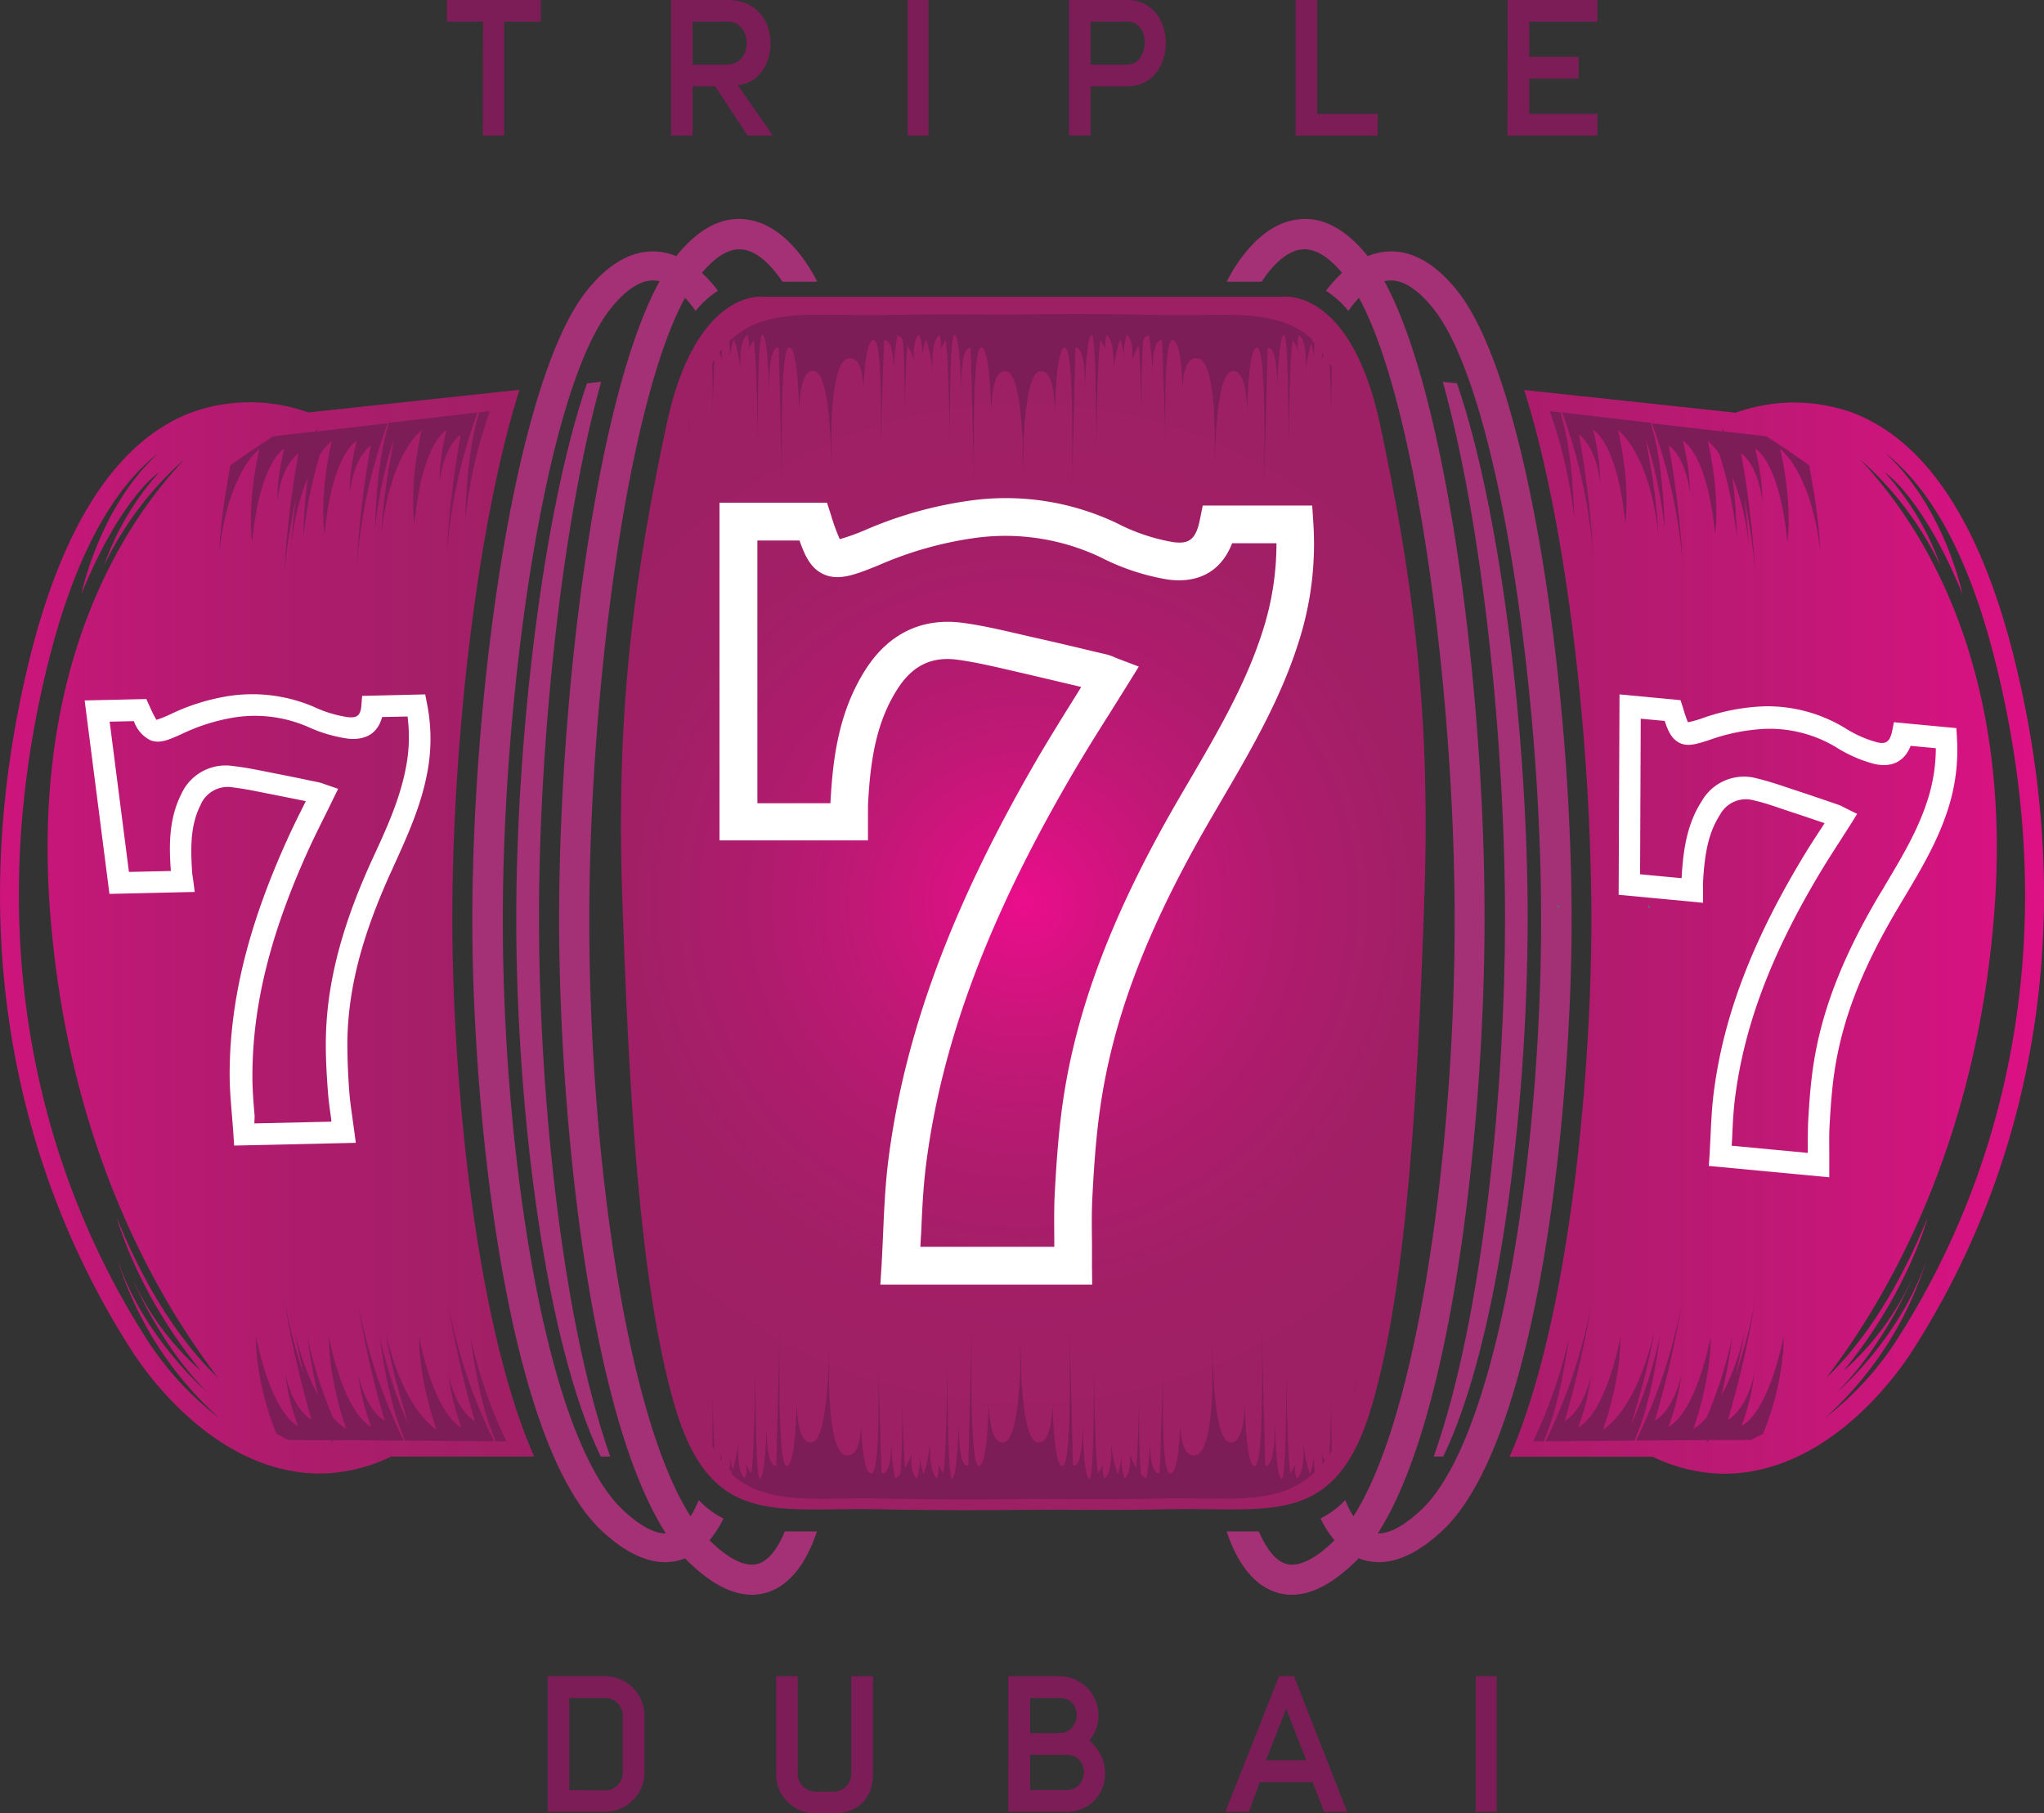 <svg id="Layer_1" data-name="Layer 1" xmlns="http://www.w3.org/2000/svg" xmlns:xlink="http://www.w3.org/1999/xlink" viewBox="0 0 304.23 269.96"><rect x="0" y="0" width="304.23" height="269.96" fill="#333333" stroke="none"/><defs><style>.cls-1{fill:url(#linear-gradient);}.cls-2{fill:#a43176;}.cls-3{fill:url(#linear-gradient-2);}.cls-4{fill:url(#radial-gradient);}.cls-5{fill:#fff;}.cls-6{fill:#7c1d58;}.cls-7{fill:#199d62;}</style><linearGradient id="linear-gradient" x1="113.44" y1="419.3" x2="246.57" y2="419.3" gradientUnits="userSpaceOnUse"><stop offset="0" stop-color="#eb0d8c"/><stop offset="0.11" stop-color="#db1183"/><stop offset="0.32" stop-color="#c01876"/><stop offset="0.54" stop-color="#ad1c6c"/><stop offset="0.76" stop-color="#a21f66"/><stop offset="1" stop-color="#9e2064"/></linearGradient><linearGradient id="linear-gradient-2" x1="460.88" y1="419.3" x2="292.55" y2="419.3" xlink:href="#linear-gradient"/><radialGradient id="radial-gradient" cx="293.8" cy="415.09" r="76.64" xlink:href="#linear-gradient"/></defs><path class="cls-1" d="M146,447.72a122.62,122.62,0,0,0,14.92,33.68c1.69,2.7,10.82,16.25,24.68,18.31a23.11,23.11,0,0,0,5.57.16,25.12,25.12,0,0,0,8.55-2.42H221c-8.77-19.88-12.16-56.13-12.19-79.89,0-26.35,3.68-58.91,10-78.93L187.38,342A25.74,25.74,0,0,0,170,342c-11.09,4.21-19.24,16.72-24.22,37.16C140,403,140.06,426,146,447.72Zm2.52-67.87c3.79-15.56,9.38-26.24,16.65-31.88-8.88,8-11.57,21.07-11.57,21.07,5.94-14.54,11.58-18.13,11.58-18.13a41.17,41.17,0,0,0-8.23,13.95,49.48,49.48,0,0,1,12-15.89h0c-8.68,9.17-22.87,30.14-20,67.46,2.61,34,15.43,56.73,25,69.3-4.44-4.24-10.12-11.56-15.09-23.89,0,0,2.89,11.06,12.56,22.88a41.3,41.3,0,0,1-10.14-13.58s4,9.67,11.07,16.74c0,0-9.58-8.09-13.49-20.09A53.09,53.09,0,0,0,174.1,491.7a46.3,46.3,0,0,1-10.8-11.77A120,120,0,0,1,148.7,447C142.9,425.75,142.83,403.16,148.51,379.85Z" transform="translate(-141.49 -280.6)"/><path class="cls-2" d="M228.85,323.85c3.41-4.25,7.06-6.19,10.83-5.76s6.83,3.32,8.67,5.8a14,14,0,0,0-3.33,3c-1.39-2-3.51-4.24-5.88-4.51-2.08-.23-4.34,1.16-6.72,4.12-9.67,12-16.12,56.86-16.09,91.2,0,34.52,6.34,77,17.94,87.76,2,1.88,4.92,4,7.22,3.28,1.85-.55,3.2-2.78,4-4.81a13.32,13.32,0,0,0,3.68,2.74c-1.23,2.51-3.22,5.21-6.36,6.16a8.3,8.3,0,0,1-2.32.34c-2.92,0-6.08-1.55-9.4-4.64-14.1-13.07-19.27-61.47-19.3-90.82C211.8,382.77,218.29,337,228.85,323.85Z" transform="translate(-141.49 -280.6)"/><path class="cls-2" d="M241.72,319.27c3.41-4.46,7.06-6.49,10.83-6,5.81.69,9.48,7.07,10.58,9.27h-5.19c-1.4-2.11-3.54-4.52-5.93-4.8-2.08-.24-4.34,1.21-6.72,4.32-9.67,12.62-16.12,59.7-16.09,95.76,0,36.24,6.34,80.84,17.94,92.13,2,2,4.92,4.17,7.22,3.45,1.78-.56,3.1-2.75,3.94-4.81,1.52,0,3.12,0,4.79,0-1,3-3.14,7.73-7.37,9.07a7.65,7.65,0,0,1-2.32.36c-2.92,0-6.07-1.63-9.4-4.87-14.1-13.72-19.27-64.55-19.29-95.36C224.67,381.13,231.16,333.05,241.72,319.27Z" transform="translate(-141.49 -280.6)"/><path class="cls-2" d="M228.86,337.67l2.1-.22c-5.88,21.16-9.28,53.68-9.25,80.22,0,23.39,3,58.31,10.61,79.78h-1.41c-8.17-16.87-12.55-51.14-12.58-79.89C218.31,390.33,222.36,356.51,228.86,337.67Z" transform="translate(-141.49 -280.6)"/><path class="cls-3" d="M441.43,379.2c-5-20.44-13.13-32.95-24.22-37.16a25.74,25.74,0,0,0-17.38,0l-31.48-3.38c6.35,20,10,52.58,10,78.93,0,23.76-3.41,60-12.18,79.89H387.5a25.06,25.06,0,0,0,8.55,2.42,23.11,23.11,0,0,0,5.57-.16c13.86-2.06,23-15.61,24.68-18.31a122.94,122.94,0,0,0,14.92-33.68C447.15,426,447.22,403,441.43,379.2ZM438.51,447a119.64,119.64,0,0,1-14.61,32.94,46.19,46.19,0,0,1-10.79,11.77,53,53,0,0,0,15.25-23.91c-3.9,12-13.48,20.09-13.48,20.09C422,480.81,426,471.14,426,471.14a41.3,41.3,0,0,1-10.14,13.58c9.67-11.82,12.55-22.88,12.55-22.88-5,12.33-10.64,19.65-15.09,23.89,9.58-12.57,22.39-35.33,25-69.3,2.87-37.32-11.32-58.29-20-67.46h0a49.48,49.48,0,0,1,12,15.89A41.17,41.17,0,0,0,422,350.91s5.64,3.59,11.58,18.13c0,0-2.7-13.07-11.58-21.07,7.28,5.64,12.87,16.32,16.66,31.88C444.37,403.16,444.31,425.75,438.51,447Z" transform="translate(-141.49 -280.6)"/><path class="cls-2" d="M358.36,323.85c-3.41-4.25-7.06-6.19-10.83-5.76s-6.84,3.32-8.68,5.8a13.84,13.84,0,0,1,3.33,3c1.4-2,3.52-4.24,5.88-4.51,2.09-.23,4.35,1.16,6.73,4.12,9.66,12,16.12,56.86,16.08,91.2,0,34.52-6.33,77-17.93,87.76-2,1.88-4.92,4-7.22,3.28-1.85-.55-3.2-2.78-4-4.81a13.32,13.32,0,0,1-3.68,2.74c1.23,2.51,3.22,5.21,6.36,6.16a8.24,8.24,0,0,0,2.32.34c2.92,0,6.07-1.55,9.4-4.64,14.1-13.07,19.26-61.47,19.29-90.82C375.41,382.77,368.91,337,358.36,323.85Z" transform="translate(-141.49 -280.6)"/><path class="cls-2" d="M345.49,319.27c-3.41-4.46-7.06-6.49-10.83-6-5.81.69-9.48,7.07-10.59,9.27h5.2c1.39-2.11,3.53-4.52,5.92-4.8,2.09-.24,4.35,1.21,6.73,4.32,9.66,12.62,16.12,59.7,16.08,95.76,0,36.24-6.33,80.84-17.93,92.13-2,2-4.92,4.17-7.22,3.45-1.79-.56-3.1-2.75-4-4.81-1.51,0-3.11,0-4.79,0,1,3,3.14,7.73,7.38,9.07a7.6,7.6,0,0,0,2.32.36c2.92,0,6.07-1.63,9.4-4.87,14.1-13.72,19.26-64.55,19.29-95.36C362.54,381.13,356,333.05,345.49,319.27Z" transform="translate(-141.49 -280.6)"/><path class="cls-2" d="M358.35,337.67l-2.11-.22c5.89,21.16,9.29,53.68,9.26,80.22,0,23.39-3,58.31-10.61,79.78h1.41c8.17-16.87,12.54-51.14,12.57-79.89C368.9,390.33,364.84,356.51,358.35,337.67Z" transform="translate(-141.49 -280.6)"/><path class="cls-4" d="M346.93,343.93c-4.4-20.72-14.59-19.15-14.59-19.15H255.25s-10.19-1.57-14.58,19.15-7.54,40.84-6.59,69.39,2.51,58.38,7.84,76.59S257,505,272.06,505.29c9.39.2,17.19.15,21.74.09s12.35.11,21.73-.09c15.07-.31,24.8,2.83,30.14-15.38s6.91-48,7.85-76.59S351.32,364.65,346.93,343.93Z" transform="translate(-141.49 -280.6)"/><path class="cls-5" d="M304.05,471.85H272.52l.19-3c.09-1.59.16-3.22.23-4.79.15-3.46.31-7,.75-10.58,2.39-19.07,9.57-38.34,22.6-60.61,1.78-3,3.68-6.06,5.52-9l.61-1c-2.8-.66-5.67-1.34-8.49-2l-2.33-.54c-2.61-.6-5.07-1.17-7.58-1.51-3.89-.53-6.75.88-9,4.44-3.09,4.87-4,10.43-4.34,17.28,0,.42,0,.89,0,1.43v3.75h-22.1V355.44h16l.63,1.95a28.94,28.94,0,0,0,1.27,3.48,31.67,31.67,0,0,0,3.76-1.35,59.68,59.68,0,0,1,16-4.44,38.46,38.46,0,0,1,21.51,3.42,28.69,28.69,0,0,0,8.36,2.81c2.12.27,3.31-.15,3.94-3.2l.46-2.25H336.8l.17,2.64a47.68,47.68,0,0,1-2.23,17.81c-2.68,8.47-7.16,16.13-11.49,23.53l-1.62,2.78c-9.42,16.25-14.48,29.51-16.4,43-.63,4.4-.92,8.84-1.14,13-.13,2.3-.1,4.62-.07,7.07,0,1.12,0,2.25,0,3.4Zm-25.57-5.63h19.93v-.51c0-2.43-.06-4.95.07-7.44.23-4.27.53-8.86,1.19-13.48h0c2-14,7.44-28.31,17.11-45,.54-.93,1.08-1.86,1.63-2.79,4.36-7.48,8.49-14.53,11-22.4a42.48,42.48,0,0,0,2.07-13.12h-6.6c-1.58,4.08-4.88,6-9.5,5.41a34,34,0,0,1-10.11-3.34,33.09,33.09,0,0,0-18.46-2.89,54.48,54.48,0,0,0-14.47,4.06c-3.48,1.41-6,2.43-8.31,1.35-1.82-.85-2.7-2.6-3.54-5h-6.27v39.11h10.87c.34-6.19,1.06-13.33,5.2-19.85,3.43-5.41,8.45-7.82,14.52-7,2.76.37,5.47,1,8.09,1.6l2.28.53c3.11.69,6.26,1.44,9.3,2.17l1.67.39a7.73,7.73,0,0,1,1.3.46l.36.15,3.18,1.21-1.79,2.89-2.6,4.16c-1.9,3-3.69,5.87-5.42,8.83-12.64,21.6-19.59,40.18-21.88,58.47-.41,3.31-.56,6.62-.71,10.13C278.53,465,278.51,465.59,278.48,466.22Z" transform="translate(-141.49 -280.6)"/><path class="cls-5" d="M413.76,455.87l-17.93-1.69.12-1.75c.05-.94.1-1.9.14-2.82.1-2.05.2-4.16.46-6.23,1.4-11.17,5.54-22.19,13-34.68,1-1.7,2.11-3.39,3.16-5l.35-.55c-1.59-.54-3.22-1.1-4.82-1.62l-1.32-.44c-1.48-.5-2.88-1-4.31-1.31a4.36,4.36,0,0,0-5.13,2.15c-1.77,2.72-2.29,6-2.51,10a7.79,7.79,0,0,0,0,.85V415l-12.56-1.19.13-29.83,9.08.86L392,386a20.24,20.24,0,0,0,.72,2.13,15.65,15.65,0,0,0,2.14-.6,30.69,30.69,0,0,1,9.09-1.77A22.18,22.18,0,0,1,416.12,389a17.34,17.34,0,0,0,4.75,2.11c1.2.27,1.88.09,2.25-1.68l.26-1.31,9.3.88.09,1.56A28.61,28.61,0,0,1,431.45,401c-1.54,4.86-4.11,9.16-6.59,13.31l-.93,1.56c-5.4,9.12-8.31,16.7-9.44,24.57-.37,2.57-.54,5.18-.68,7.62-.08,1.36-.06,2.73-.05,4.19,0,.66,0,1.33,0,2Zm-14.53-4.7,11.33,1.07v-.3c0-1.45,0-2.94.06-4.4.14-2.52.32-5.22.71-7.92h0c1.17-8.2,4.3-16.37,9.84-25.73.31-.52.63-1,.94-1.57,2.5-4.19,4.86-8.14,6.3-12.67a25.43,25.43,0,0,0,1.21-7.66l-3.75-.35c-.91,2.33-2.79,3.28-5.42,2.69a20.35,20.35,0,0,1-5.73-2.52,19.17,19.17,0,0,0-10.49-2.7,28.48,28.48,0,0,0-8.24,1.63c-2,.65-3.41,1.12-4.72.35-1-.6-1.53-1.68-2-3.16l-3.57-.33-.1,23.16,6.18.58c.21-3.65.64-7.83,3-11.47a7.24,7.24,0,0,1,8.27-3.37c1.57.38,3.11.89,4.59,1.39l1.3.43c1.77.58,3.55,1.19,5.28,1.78l.95.33a4.58,4.58,0,0,1,.73.34l.21.11,1.8.89-1,1.61c-.5.78-1,1.56-1.49,2.33-1.09,1.68-2.11,3.28-3.1,4.93-7.24,12.11-11.24,22.74-12.59,33.45-.25,1.94-.34,3.9-.43,6Z" transform="translate(-141.49 -280.6)"/><path class="cls-5" d="M194.45,450.74l-18.11.41-.11-1.71c-.06-.91-.14-1.84-.21-2.74-.17-2-.34-4-.35-6.06,0-10.94,2.69-22.05,8.55-35,.79-1.75,1.66-3.51,2.51-5.2.09-.19.18-.38.28-.57l-5-1-1.37-.27c-1.54-.31-3-.6-4.47-.77a4.38,4.38,0,0,0-4.85,2.66c-1.42,2.83-1.51,6-1.23,9.94,0,.24.06.51.1.82s.05.34.08.53l.2,1.61-12.69.29-3.69-28.8,9.18-.21.5,1.1a18.21,18.21,0,0,0,1,2,16,16,0,0,0,2.06-.82,31.14,31.14,0,0,1,8.85-2.75,23.25,23.25,0,0,1,12.61,1.67,18,18,0,0,0,5,1.5c1.24.12,1.9-.13,2-1.88l.1-1.29,9.39-.22.29,1.5a26.62,26.62,0,0,1,0,10.22c-.92,4.88-2.93,9.32-4.88,13.61-.24.54-.48,1.07-.73,1.61-4.22,9.42-6.16,17.06-6.27,24.78,0,2.53.11,5.07.29,7.44.1,1.32.29,2.64.48,4l.27,1.95Zm-15.1-2.89,11.45-.26,0-.29c-.2-1.39-.4-2.83-.51-4.25-.18-2.45-.34-5.08-.3-7.73h0c.12-8,2.2-16.29,6.53-25.95l.74-1.62c2-4.33,3.81-8.42,4.66-12.95a23.54,23.54,0,0,0,.23-7.53l-3.79.08c-.61,2.36-2.37,3.49-5.06,3.22a21.49,21.49,0,0,1-6-1.77,19.84,19.84,0,0,0-10.81-1.41,28.63,28.63,0,0,0-8,2.51c-1.89.85-3.26,1.47-4.67.88a5,5,0,0,1-2.4-2.82l-3.61.08,2.87,22.37,6.24-.14c-.26-3.55-.36-7.64,1.54-11.42a7.24,7.24,0,0,1,7.82-4.19c1.62.18,3.22.5,4.77.81l1.34.27c1.85.35,3.71.74,5.51,1.12l1,.2a4.55,4.55,0,0,1,.78.24l.22.08,1.92.66-.82,1.67c-.39.82-.79,1.62-1.19,2.42-.87,1.75-1.69,3.4-2.47,5.12-5.67,12.51-8.31,23.23-8.28,33.72,0,1.9.16,3.79.33,5.8Z" transform="translate(-141.49 -280.6)"/><path class="cls-6" d="M247.8,496.39c-.18-3.86-.23-8.5-.23-8.5s0,4.24-.06,8C247.6,496.05,247.7,496.22,247.8,496.39Z" transform="translate(-141.49 -280.6)"/><path class="cls-6" d="M337.2,499.74a10.09,10.09,0,0,1-.07-2.49,18.78,18.78,0,0,1-.66,2.86,23.13,23.13,0,0,1-1-4.79c.2,3.59-.36,5-1,5.38a4.52,4.52,0,0,1-.15-2.13,8.36,8.36,0,0,1-.79,1.37c-.5-3.42-.61-16.72-.61-16.72s.14,17.9-.7,17.51-.92-7.3-1-9.23c.19,8.19-1.41,7.28-1.41,7.28l-.56-21.59s.56,21.59-1,21.65c-1.1.05-1.41-6.06-1.5-9.58,0,2.63-.43,6.42-2.27,6.06-2.13-.41-2.48-10.09-2.53-14.64v5.19c0,3.5-.38,11.06-2.52,11.38-1.84.28-2.23-2.65-2.27-4.69-.09,2.72-.41,7.45-1.5,7.41-1.54,0-1-16.75-1-16.75l-.56,16.71s-1.6.7-1.4-5.63a40.07,40.07,0,0,1-.59,6.41,2.91,2.91,0,0,1-.78-.6c-.39-3.41-.3-12.22-.3-12.22s-.08,7.4-.41,11.27a11.82,11.82,0,0,1-1-2.13s.38,2.75-.75,3.7a7.16,7.16,0,0,1-.37-3.48,19.52,19.52,0,0,1-.65,2.86,22.45,22.45,0,0,1-1-4.79c.19,3.59-.37,5-1,5.38a4.44,4.44,0,0,1-.16-2.13,8.74,8.74,0,0,1-.78,1.37c-.51-3.42-.61-16.72-.61-16.72s.14,17.9-.7,17.51-.93-7.3-1-9.23c.2,8.19-1.4,7.28-1.4,7.28l-.56-21.59s.56,21.59-1,21.65c-1.09.05-1.41-6.06-1.5-9.58,0,2.63-.43,6.42-2.27,6.06-1.61-.31-2.2-5.94-2.41-10.63v-4c0,.74,0,1.62-.06,2.56,0-.94,0-1.82-.05-2.56v4c-.21,4.69-.8,10.32-2.42,10.63-1.84.36-2.22-3.43-2.27-6.06-.09,3.52-.4,9.63-1.49,9.58-1.54-.06-1-21.65-1-21.65l-.56,21.59s-1.6.91-1.4-7.28c-.05,1.93-.25,8.89-1,9.23s-.7-17.51-.7-17.51-.11,13.3-.61,16.72a7.86,7.86,0,0,1-.78-1.37,4.44,4.44,0,0,1-.16,2.13c-.59-.39-1.16-1.79-1-5.38a23.13,23.13,0,0,1-1,4.79,18.78,18.78,0,0,1-.66-2.86,7.19,7.19,0,0,1-.36,3.48c-1.14-1-.75-3.7-.75-3.7a11.47,11.47,0,0,1-1,2.13c-.33-3.87-.41-11.27-.41-11.27s.09,8.81-.3,12.22a2.72,2.72,0,0,1-.77.6,39,39,0,0,1-.59-6.41c.2,6.33-1.41,5.63-1.41,5.63l-.55-16.71s.55,16.71-1,16.75c-1.1,0-1.41-4.69-1.5-7.41,0,2-.43,5-2.27,4.69-2.14-.32-2.48-7.88-2.52-11.38v-.61c0,.19,0,.39,0,.61v-1.75s0,.24,0,.61v-4.05c0,4.55-.39,14.23-2.52,14.64-1.84.36-2.22-3.43-2.27-6.06-.09,3.52-.4,9.63-1.5,9.58-1.53-.06-1-21.65-1-21.65l-.55,21.59s-1.61.91-1.41-7.28c0,1.93-.24,8.89-1,9.23s-.69-17.51-.69-17.51-.11,13.3-.62,16.72a8.74,8.74,0,0,1-.78-1.37,4.44,4.44,0,0,1-.16,2.13c-.59-.39-1.15-1.79-1-5.38a23.25,23.25,0,0,1-1,4.75c5.32,4.79,12.71,3.43,22.46,3.64,8.89.19,16.28.14,20.59.08s11.7.11,20.59-.08C324.36,503.49,331.85,504.91,337.2,499.74Z" transform="translate(-141.49 -280.6)"/><path class="cls-6" d="M243.94,483.22s0,1.23.07,3a.57.57,0,0,0,0,.14Z" transform="translate(-141.49 -280.6)"/><path class="cls-6" d="M338.66,498.07c-.27-.59-.42-1-.42-1a8.41,8.41,0,0,1,.05,1.52C338.42,498.4,338.54,498.24,338.66,498.07Z" transform="translate(-141.49 -280.6)"/><path class="cls-6" d="M339.37,497.06c.12-.18.23-.35.35-.55-.13-3.87-.08-8.62-.08-8.62S339.58,493.1,339.37,497.06Z" transform="translate(-141.49 -280.6)"/><path class="cls-6" d="M343.18,487.79c0-2.59.09-4.57.09-4.57l-.17,4.84C343.13,488,343.15,487.88,343.18,487.79Z" transform="translate(-141.49 -280.6)"/><path class="cls-6" d="M248.69,497.75l.21.28c0-.57.06-1,.06-1A7.51,7.51,0,0,1,248.69,497.75Z" transform="translate(-141.49 -280.6)"/><path class="cls-6" d="M250.71,500a19,19,0,0,1-.63-2.79,11.49,11.49,0,0,1,0,2.15C250.28,499.62,250.49,499.84,250.71,500Z" transform="translate(-141.49 -280.6)"/><path class="cls-6" d="M339.4,334.77c.19,3.85.24,8.5.24,8.5s0-4.24.06-8Z" transform="translate(-141.49 -280.6)"/><path class="cls-6" d="M250,331.42a10.09,10.09,0,0,1,.07,2.49,18.78,18.78,0,0,1,.66-2.86,22.88,22.88,0,0,1,1,4.79c-.19-3.59.37-5,1-5.38a4.44,4.44,0,0,1,.16,2.13,8.74,8.74,0,0,1,.78-1.37c.51,3.42.62,16.72.62,16.72s-.14-17.9.69-17.51.93,7.3,1,9.22c-.2-8.18,1.41-7.27,1.41-7.27l.55,21.59s-.55-21.59,1-21.65c1.1-.05,1.41,6.06,1.5,9.58.05-2.63.43-6.42,2.27-6.06,2.13.41,2.48,10.09,2.52,14.63v-4c0,.37,0,.61,0,.61v-1.76c0,.23,0,.43,0,.62v-.62c0-3.49.38-11,2.52-11.37,1.84-.28,2.22,2.65,2.27,4.69.09-2.72.4-7.45,1.5-7.41,1.53,0,1,16.75,1,16.75l.55-16.71s1.61-.7,1.41,5.63a39,39,0,0,1,.59-6.41,2.72,2.72,0,0,1,.77.6c.39,3.41.3,12.22.3,12.22s.08-7.4.41-11.27a11.47,11.47,0,0,1,1,2.13s-.39-2.75.75-3.71a7.24,7.24,0,0,1,.36,3.49,18.78,18.78,0,0,1,.66-2.86,23.13,23.13,0,0,1,1,4.79c-.2-3.59.37-5,1-5.38a4.44,4.44,0,0,1,.16,2.13,7.86,7.86,0,0,1,.78-1.37c.5,3.42.61,16.72.61,16.72s-.14-17.9.7-17.51.92,7.3,1,9.22c-.2-8.18,1.4-7.27,1.4-7.27l.56,21.59s-.56-21.59,1-21.65c1.09-.05,1.4,6.06,1.49,9.58.05-2.63.43-6.42,2.27-6.06,1.62.31,2.21,5.94,2.42,10.63v4c0-.74,0-1.62.05-2.56,0,.94,0,1.82.06,2.56v-4c.21-4.69.8-10.32,2.41-10.63,1.84-.36,2.22,3.43,2.27,6.06.09-3.52.41-9.63,1.5-9.58,1.54.06,1,21.65,1,21.65l.56-21.59s1.6-.91,1.4,7.27c0-1.92.25-8.88,1-9.22s.7,17.51.7,17.51.1-13.3.61-16.72a8.74,8.74,0,0,1,.78,1.37,4.44,4.44,0,0,1,.16-2.13c.59.39,1.15,1.79,1,5.38a22.45,22.45,0,0,1,1-4.79,19.52,19.52,0,0,1,.65,2.86,7.2,7.2,0,0,1,.37-3.49c1.13,1,.75,3.71.75,3.71a11.82,11.82,0,0,1,1-2.13c.33,3.87.41,11.27.41,11.27s-.09-8.81.3-12.22a2.91,2.91,0,0,1,.78-.6,40.07,40.07,0,0,1,.59,6.41c-.2-6.33,1.4-5.63,1.4-5.63l.56,16.71s-.56-16.71,1-16.75c1.09,0,1.41,4.69,1.5,7.41,0-2,.43-5,2.27-4.69,2.14.32,2.48,7.88,2.52,11.37v5.19c0-4.54.4-14.22,2.53-14.63,1.84-.36,2.22,3.43,2.27,6.06.09-3.52.4-9.63,1.5-9.58,1.53.06,1,21.65,1,21.65l.56-21.59s1.6-.91,1.41,7.27c0-1.92.24-8.88,1-9.22s.7,17.51.7,17.51.11-13.3.61-16.72a8.36,8.36,0,0,1,.79,1.37,4.52,4.52,0,0,1,.15-2.13c.6.39,1.16,1.79,1,5.38a22.81,22.81,0,0,1,1-4.75c-5.32-4.79-12.71-3.43-22.46-3.64-8.89-.19-16.28-.14-20.59-.08s-11.7-.11-20.59.08C262.85,327.67,255.35,326.25,250,331.42Z" transform="translate(-141.49 -280.6)"/><path class="cls-6" d="M343.27,347.94s0-1.23-.07-3a1,1,0,0,1,0-.14Z" transform="translate(-141.49 -280.6)"/><path class="cls-6" d="M248.55,333.09a9.72,9.72,0,0,1,.41,1,9.11,9.11,0,0,1,0-1.52C248.79,332.76,248.67,332.92,248.55,333.09Z" transform="translate(-141.49 -280.6)"/><path class="cls-6" d="M247.84,334.1c-.12.18-.24.35-.35.55.13,3.87.08,8.62.08,8.62S247.62,338.06,247.84,334.1Z" transform="translate(-141.49 -280.6)"/><path class="cls-6" d="M244,343.37c0,2.59-.09,4.57-.09,4.57l.16-4.84C244.08,343.19,244.05,343.28,244,343.37Z" transform="translate(-141.49 -280.6)"/><path class="cls-6" d="M338.52,333.41l-.22-.28a8,8,0,0,1-.06,1S338.34,333.83,338.52,333.41Z" transform="translate(-141.49 -280.6)"/><path class="cls-6" d="M336.49,331.12a18.3,18.3,0,0,1,.64,2.79,10.69,10.69,0,0,1,0-2.15C336.93,331.54,336.71,331.32,336.49,331.12Z" transform="translate(-141.49 -280.6)"/><path class="cls-7" d="M373.41,415.75l.21,0C373.39,415.28,373.29,415.24,373.41,415.75Z" transform="translate(-141.49 -280.6)"/><path class="cls-7" d="M386.88,415.75l.21,0C386.85,415.28,386.76,415.24,386.88,415.75Z" transform="translate(-141.49 -280.6)"/><path class="cls-6" d="M386,343.41,374,342a80.08,80.08,0,0,1,4.61,21.21,144.55,144.55,0,0,0-2.1-17.9s2.45,1.46,3.15,7.13a32.27,32.27,0,0,0-1.06-7.83s3.59,1.67,4.8,13.91c0,0,.85-5.44-1.08-13.87,0,0,4.6,3.19,6,15.41a85.1,85.1,0,0,0-1.23-10.44c-.28-1.65-.49-2.85-.64-3.73a68.18,68.18,0,0,1,2.8,13.38s-.11-8.78-1.76-14.62c-.14-.51-.23-.86-.27-1.11l-1.2-.14Z" transform="translate(-141.49 -280.6)"/><path class="cls-6" d="M375.79,357.72s-.1-8.78-1.75-14.63c-.15-.5-.23-.86-.28-1.1l-1.61-.19A71.38,71.38,0,0,1,375.79,357.72Z" transform="translate(-141.49 -280.6)"/><path class="cls-6" d="M412.45,362.88a85.1,85.1,0,0,0-1.23-10.44c-.17-1-.32-1.84-.44-2.55-2.4-1.75-4.62-3.21-6.41-4.34l-5-.57h0l-1.28-.14c-.22-.5-.31-.54-.21,0l-10.52-1.22a80,80,0,0,1,4.61,21.2,146.49,146.49,0,0,0-2.1-17.89s2.45,1.45,3.15,7.13a32.22,32.22,0,0,0-1.06-7.83s3.59,1.66,4.8,13.9c0,0,.84-5.43-1.08-13.86a8.44,8.44,0,0,1,1.75,2A65.8,65.8,0,0,1,400,360.53a85.42,85.42,0,0,0-.65-8.9,36.34,36.34,0,0,1,2.41,10s-.09-2.62-.65-6.77A80.88,80.88,0,0,1,402.74,366a144.28,144.28,0,0,0-2.1-17.89s2.45,1.45,3.16,7.13a32.53,32.53,0,0,0-1.07-7.83s3.59,1.66,4.8,13.9c0,0,.85-5.43-1.08-13.86C406.45,347.48,411.05,350.67,412.45,362.88Z" transform="translate(-141.49 -280.6)"/><path class="cls-6" d="M383.61,495.09l-12.09.09a80.44,80.44,0,0,0,6.86-20.58,144.33,144.33,0,0,1-4,17.56s2.6-1.18,3.91-6.75a32.26,32.26,0,0,1-1.9,7.67s3.75-1.27,6.27-13.3c0,0,.25,5.49-2.57,13.66,0,0,4.91-2.67,7.62-14.66A85.2,85.2,0,0,1,385.35,489l-1.05,3.63a66.94,66.94,0,0,0,4.23-13s-1,8.71-3.32,14.35c-.19.48-.32.83-.39,1.07Z" transform="translate(-141.49 -280.6)"/><path class="cls-6" d="M375,479.77s-1.05,8.71-3.32,14.35c-.19.48-.32.83-.39,1.06h-1.62A71.28,71.28,0,0,0,375,479.77Z" transform="translate(-141.49 -280.6)"/><path class="cls-6" d="M403.91,494.05a42.25,42.25,0,0,0,2.86-11c0-.19,0-.38.06-.55h0a22.66,22.66,0,0,0,.13-2.92c-2.52,12-6.27,13.3-6.27,13.3a32.26,32.26,0,0,0,1.9-7.67c-1.31,5.57-3.9,6.75-3.9,6.75a145.45,145.45,0,0,0,4-17.56,79.73,79.73,0,0,1-2.88,10.92c1-4.06,1.39-6.66,1.39-6.66a36.58,36.58,0,0,1-3.48,9.68,86.73,86.73,0,0,0,1.61-8.77,65.87,65.87,0,0,1-3.8,12,8.6,8.6,0,0,1-2,1.78c2.82-8.18,2.56-13.67,2.56-13.67-2.52,12-6.26,13.31-6.26,13.31a32.26,32.26,0,0,0,1.9-7.67c-1.31,5.57-3.91,6.75-3.91,6.75a144.72,144.72,0,0,0,4-17.57A79.92,79.92,0,0,1,385,495.07l10.59-.08c-.16.51-.06.47.22,0h1.28l5,0Z" transform="translate(-141.49 -280.6)"/><path class="cls-6" d="M200.56,343.41l12-1.4a80.21,80.21,0,0,0-4.6,21.21,144.55,144.55,0,0,1,2.1-17.9s-2.45,1.46-3.16,7.13a32.86,32.86,0,0,1,1.06-7.83s-3.58,1.67-4.79,13.91c0,0-.85-5.44,1.08-13.87,0,0-4.6,3.19-6,15.41a85.1,85.1,0,0,1,1.23-10.44c.28-1.65.49-2.85.64-3.73a67.46,67.46,0,0,0-2.8,13.38s.1-8.78,1.75-14.62c.15-.51.23-.86.28-1.11l1.2-.14Z" transform="translate(-141.49 -280.6)"/><path class="cls-6" d="M210.76,357.72s.1-8.78,1.75-14.63c.14-.5.23-.86.28-1.1l1.61-.19A71.38,71.38,0,0,0,210.76,357.72Z" transform="translate(-141.49 -280.6)"/><path class="cls-6" d="M174.1,362.88a85.1,85.1,0,0,1,1.23-10.44c.17-1,.31-1.84.44-2.55,2.4-1.75,4.62-3.21,6.4-4.34l5-.57h0l1.28-.14c.23-.5.32-.54.22,0l10.52-1.22a80,80,0,0,0-4.61,21.2,144.28,144.28,0,0,1,2.1-17.89s-2.45,1.45-3.15,7.13a32.22,32.22,0,0,1,1.06-7.83s-3.59,1.66-4.8,13.9c0,0-.85-5.43,1.08-13.86a8.44,8.44,0,0,0-1.75,2,65.8,65.8,0,0,0-2.48,12.33,85.42,85.42,0,0,1,.65-8.9,36.66,36.66,0,0,0-2.42,10s.1-2.62.66-6.77A80.88,80.88,0,0,0,183.81,366a144.28,144.28,0,0,1,2.1-17.89s-2.46,1.45-3.16,7.13a32.22,32.22,0,0,1,1.06-7.83s-3.59,1.66-4.79,13.9c0,0-.85-5.43,1.08-13.86C180.1,347.48,175.5,350.67,174.1,362.88Z" transform="translate(-141.49 -280.6)"/><path class="cls-6" d="M202.94,495.09l12.09.09a79.63,79.63,0,0,1-6.86-20.58,145.45,145.45,0,0,0,4,17.56s-2.59-1.18-3.9-6.75a32.26,32.26,0,0,0,1.9,7.67s-3.75-1.27-6.27-13.3c0,0-.26,5.49,2.57,13.66,0,0-4.92-2.67-7.62-14.66A85.2,85.2,0,0,0,201.2,489l1.05,3.63a66.94,66.94,0,0,1-4.23-13s1,8.71,3.32,14.35c.19.48.32.83.39,1.07Z" transform="translate(-141.49 -280.6)"/><path class="cls-6" d="M211.53,479.77s1.05,8.71,3.32,14.35c.2.48.33.83.4,1.06h1.62A71.63,71.63,0,0,1,211.53,479.77Z" transform="translate(-141.49 -280.6)"/><path class="cls-6" d="M182.64,494.05a42.25,42.25,0,0,1-2.86-11c0-.19,0-.38-.06-.55h0a22.66,22.66,0,0,1-.13-2.92c2.52,12,6.26,13.3,6.26,13.3a32.51,32.51,0,0,1-1.89-7.67c1.31,5.57,3.9,6.75,3.9,6.75a146.5,146.5,0,0,1-4-17.56,81.2,81.2,0,0,0,2.88,10.92c-1-4.06-1.38-6.66-1.38-6.66a36.23,36.23,0,0,0,3.48,9.68,86.73,86.73,0,0,1-1.61-8.77,65.09,65.09,0,0,0,3.8,12,8.6,8.6,0,0,0,2,1.78c-2.82-8.18-2.57-13.67-2.57-13.67,2.52,12,6.27,13.31,6.27,13.31a32.26,32.26,0,0,1-1.9-7.67c1.31,5.57,3.91,6.75,3.91,6.75a144.72,144.72,0,0,1-4-17.57,80.44,80.44,0,0,0,6.86,20.58L190.93,495c.15.51.06.47-.22,0h-1.29l-5,0Z" transform="translate(-141.49 -280.6)"/><path class="cls-6" d="M213.39,283.83H208V280.6H222v3.23h-5.45v16.95h-3.2Z" transform="translate(-141.49 -280.6)"/><path class="cls-6" d="M241.36,280.6h8.5c8.36,0,8,12.11,1.44,12.68l5.22,7.5h-3.75l-4.84-7.33h-3.35v7.33h-3.22Zm8.21,9.63c4.18,0,3.89-6.4.29-6.4h-5.28v6.4Z" transform="translate(-141.49 -280.6)"/><path class="cls-6" d="M276.58,280.6h3.11v20.18h-3.11Z" transform="translate(-141.49 -280.6)"/><path class="cls-6" d="M300.59,280.6h8.68c7.67,0,7.64,12.85,0,12.85h-5.45v7.33h-3.23Zm8.68,9.63c3.29,0,3.63-6.4,0-6.4h-5.45v6.4Z" transform="translate(-141.49 -280.6)"/><path class="cls-6" d="M334.32,280.6h3.23v16.95h9v3.23H334.32Z" transform="translate(-141.49 -280.6)"/><path class="cls-6" d="M365.88,280.6h13.38v3.23H369.11v5.24h7.35v3.23h-7.35v5.25h10.15v3.23h-13.4Z" transform="translate(-141.49 -280.6)"/><path class="cls-6" d="M223,530.15h8.56a5.87,5.87,0,0,1,5.85,5.8v8.59a5.86,5.86,0,0,1-5.85,5.79H223Zm8.56,17a2.63,2.63,0,0,0,2.62-2.62V536a2.63,2.63,0,0,0-2.62-2.62h-5.33V547.1Z" transform="translate(-141.49 -280.6)"/><path class="cls-6" d="M257,544.71l0-14.56h3.23l0,14.56a2.63,2.63,0,0,0,2.63,2.62h2.71a2.63,2.63,0,0,0,2.62-2.62V530.15h3.23v14.59c0,3.23-1.91,5.82-5.85,5.82h-2.71A5.82,5.82,0,0,1,257,544.71Z" transform="translate(-141.49 -280.6)"/><path class="cls-6" d="M291.56,530.15h7.58a5.83,5.83,0,0,1,4.49,9.57c4.44,3.84,2.19,10.61-3.4,10.61h-8.65Zm7.58,8.48c3.31,0,3.63-5.25,0-5.25h-4.33v5.25Zm1.09,8.47c3.32,0,3.55-5.24,0-5.24h-5.42v5.24Z" transform="translate(-141.49 -280.6)"/><path class="cls-6" d="M323.87,550.33l8-20.18h2.22L342,550.33h-3.43l-1.7-4.41H329l-1.64,4.41Zm12.05-7.67-3-7.66-3,7.66Z" transform="translate(-141.49 -280.6)"/><path class="cls-6" d="M361.14,530.15h3.12v20.18h-3.12Z" transform="translate(-141.49 -280.6)"/></svg>